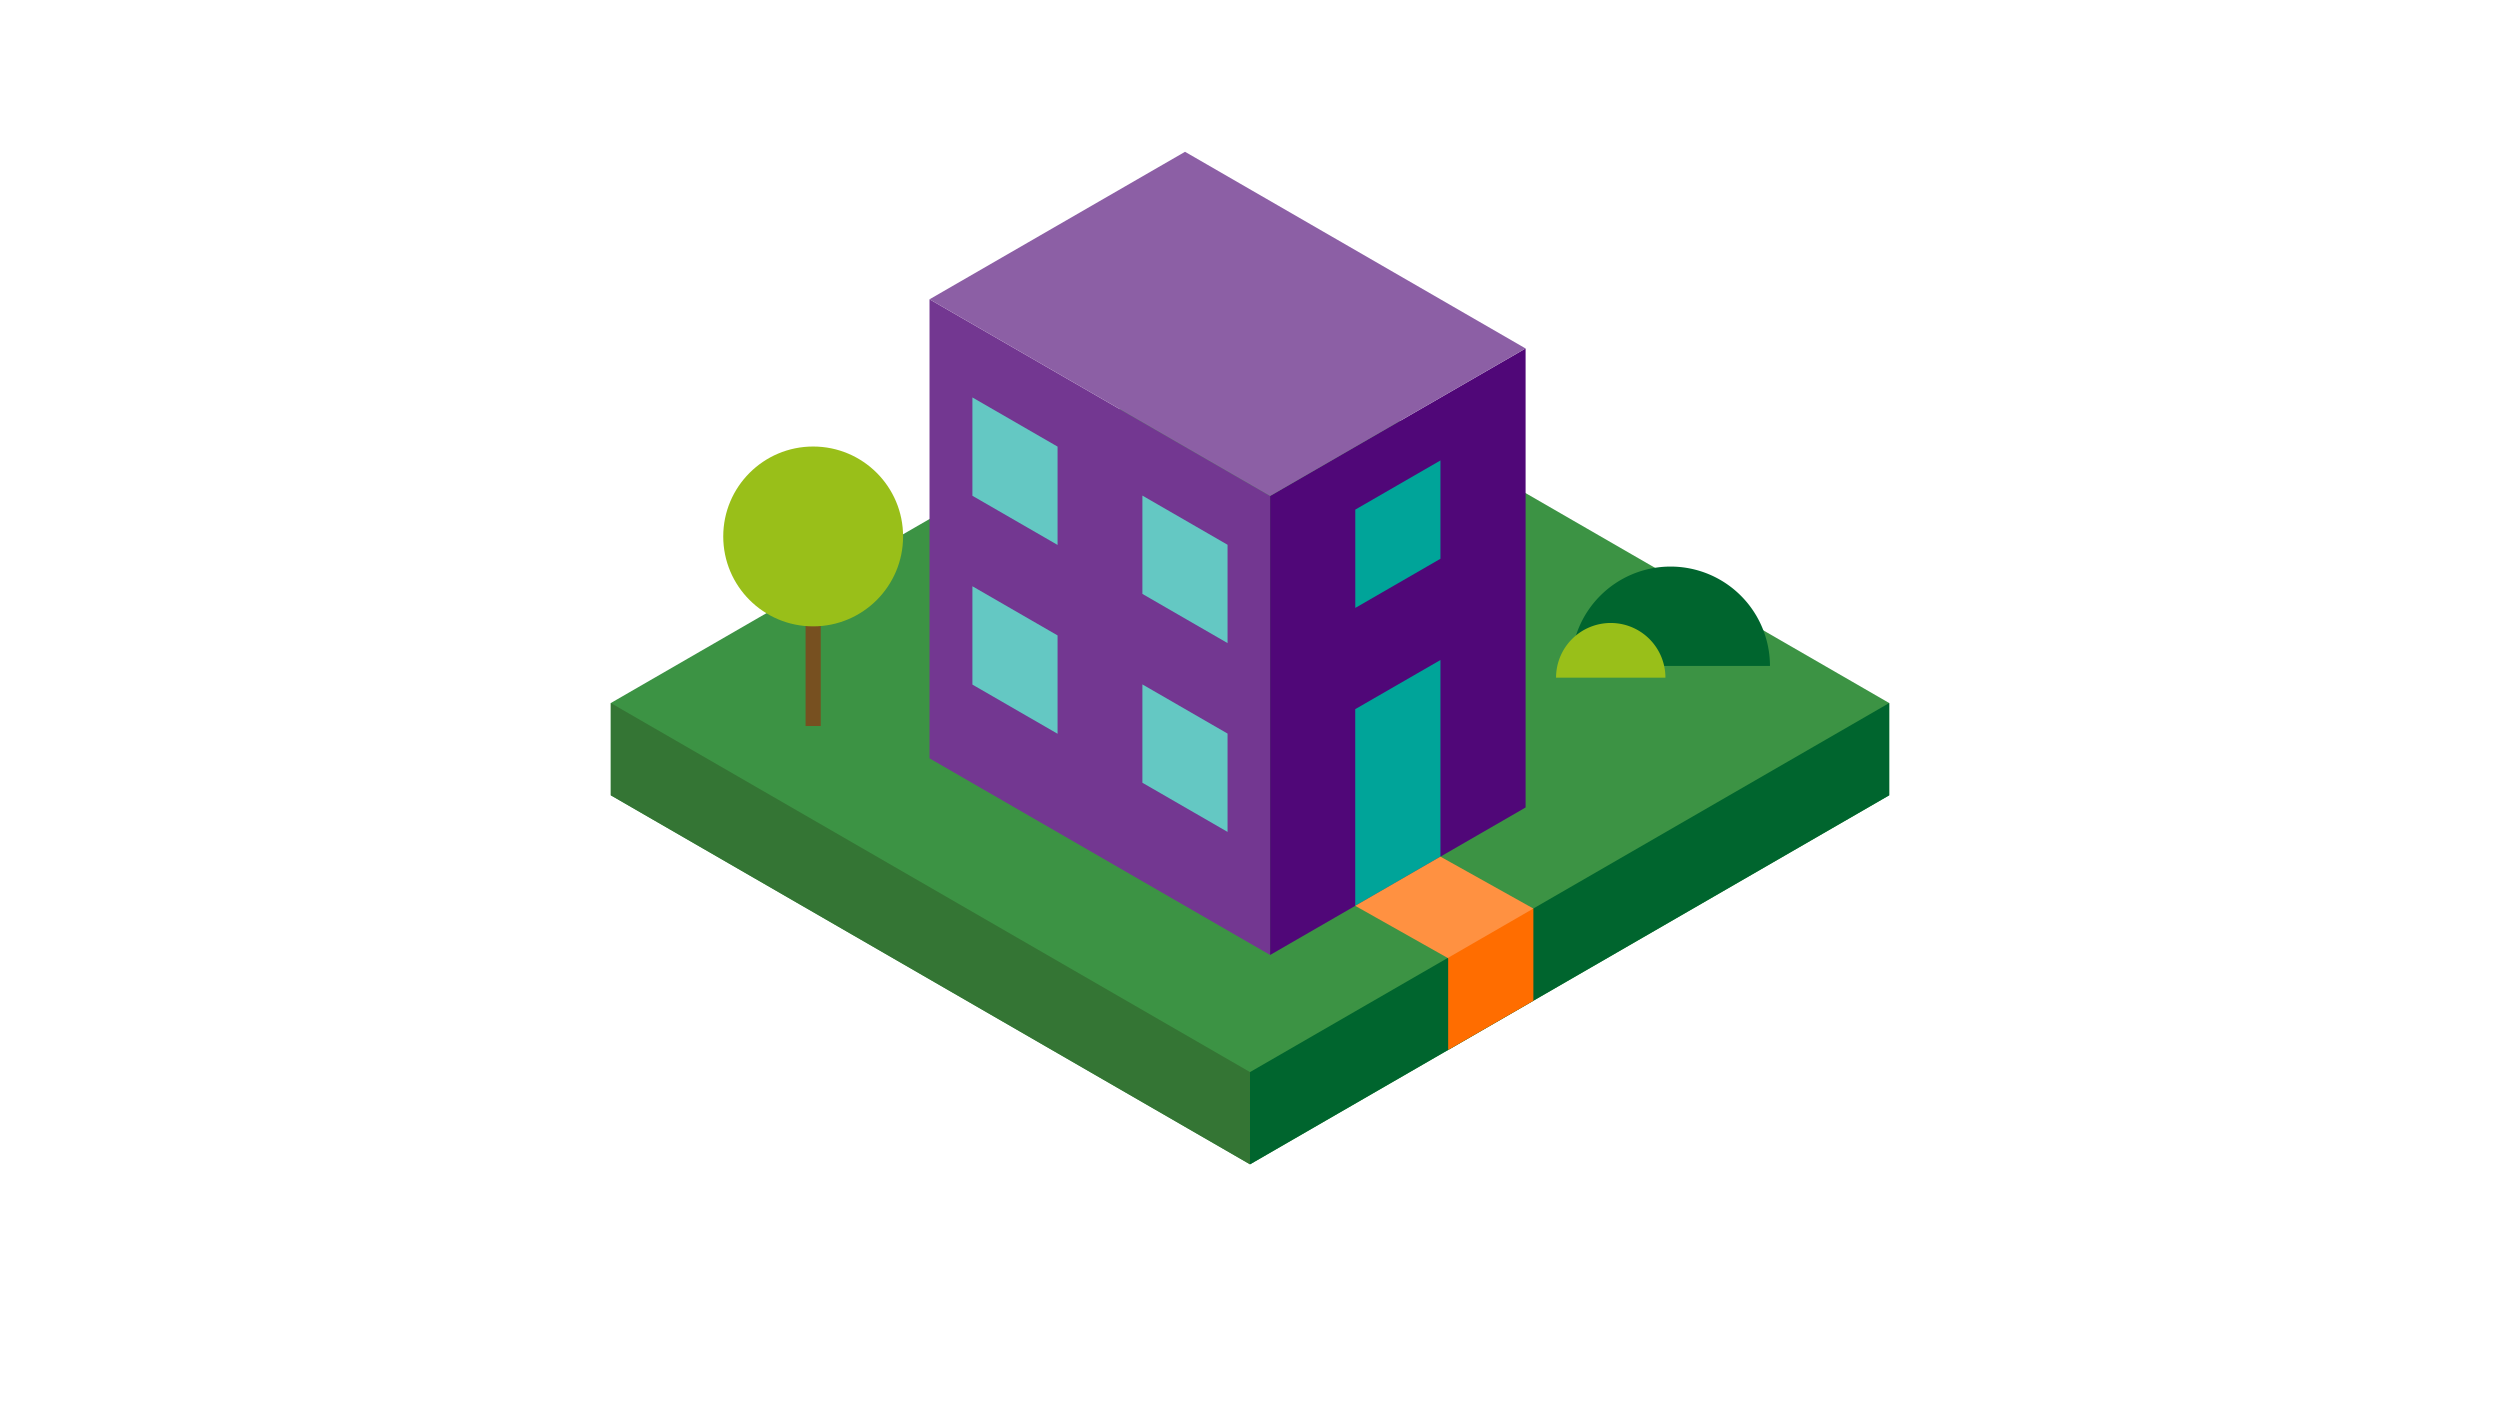 <svg id="Layer_1" data-name="Layer 1" xmlns="http://www.w3.org/2000/svg" xmlns:xlink="http://www.w3.org/1999/xlink" viewBox="0 0 1920 1080"><defs><style>.cls-1,.cls-2{fill:none;}.cls-1{clip-rule:evenodd;}.cls-3{fill:#3c9344;}.cls-4{fill:#347534;}.cls-5{fill:#00652e;}.cls-6{fill:#775020;}.cls-7{fill:#99bf19;}.cls-8{fill:#733791;}.cls-9{fill:#500778;}.cls-10{fill:#00a499;}.cls-11{fill:#64c8c3;}.cls-12{fill:#ff9141;}.cls-13{fill:#ff6d00;}.cls-14{fill:#8c5fa5;}.cls-15{clip-path:url(#clip-path);}.cls-16{clip-path:url(#clip-path-2);}.cls-17{clip-path:url(#clip-path-3);}.cls-18{clip-path:url(#clip-path-4);}.cls-19{clip-path:url(#clip-path-5);}.cls-20{clip-path:url(#clip-path-6);}.cls-21{clip-path:url(#clip-path-7);}.cls-22{clip-path:url(#clip-path-8);}.cls-23{clip-path:url(#clip-path-9);}.cls-24{clip-path:url(#clip-path-10);}.cls-25{clip-path:url(#clip-path-11);}.cls-26{clip-path:url(#clip-path-12);}.cls-27{clip-path:url(#clip-path-13);}.cls-28{clip-path:url(#clip-path-14);}.cls-29{clip-path:url(#clip-path-15);}.cls-30{clip-path:url(#clip-path-16);}.cls-31{clip-path:url(#clip-path-17);}.cls-32{clip-path:url(#clip-path-18);}.cls-33{clip-path:url(#clip-path-19);}.cls-34{clip-path:url(#clip-path-20);}.cls-35{clip-path:url(#clip-path-21);}.cls-36{clip-path:url(#clip-path-22);}.cls-37{clip-path:url(#clip-path-23);}.cls-38{clip-path:url(#clip-path-24);}.cls-39{clip-path:url(#clip-path-25);}.cls-40{clip-path:url(#clip-path-26);}.cls-41{clip-path:url(#clip-path-27);}.cls-42{clip-path:url(#clip-path-28);}.cls-43{clip-path:url(#clip-path-29);}.cls-44{clip-path:url(#clip-path-30);}.cls-45{clip-path:url(#clip-path-31);}.cls-46{clip-path:url(#clip-path-32);}.cls-47{clip-path:url(#clip-path-33);}.cls-48{clip-path:url(#clip-path-34);}.cls-49{clip-path:url(#clip-path-35);}.cls-50{clip-path:url(#clip-path-36);}.cls-51{clip-path:url(#clip-path-37);}.cls-52{clip-path:url(#clip-path-38);}.cls-53{clip-path:url(#clip-path-39);}.cls-54{clip-path:url(#clip-path-40);}.cls-55{clip-path:url(#clip-path-41);}.cls-56{clip-path:url(#clip-path-42);}.cls-57{clip-path:url(#clip-path-43);}.cls-58{clip-path:url(#clip-path-44);}.cls-59{clip-path:url(#clip-path-45);}.cls-60{clip-path:url(#clip-path-46);}.cls-61{clip-path:url(#clip-path-47);}.cls-62{clip-path:url(#clip-path-48);}.cls-63{clip-path:url(#clip-path-49);}.cls-64{clip-path:url(#clip-path-50);}.cls-65{clip-path:url(#clip-path-51);}.cls-66{clip-path:url(#clip-path-52);}.cls-67{clip-path:url(#clip-path-53);}.cls-68{clip-path:url(#clip-path-54);}.cls-69{clip-path:url(#clip-path-55);}.cls-70{clip-path:url(#clip-path-56);}.cls-71{clip-path:url(#clip-path-57);}.cls-72{clip-path:url(#clip-path-58);}.cls-73{clip-path:url(#clip-path-59);}.cls-74{clip-path:url(#clip-path-60);}.cls-75{clip-path:url(#clip-path-61);}.cls-76{clip-path:url(#clip-path-62);}.cls-77{clip-path:url(#clip-path-63);}.cls-78{clip-path:url(#clip-path-64);}.cls-79{clip-path:url(#clip-path-65);}.cls-80{clip-path:url(#clip-path-66);}.cls-81{clip-path:url(#clip-path-67);}.cls-82{clip-path:url(#clip-path-68);}.cls-83{clip-path:url(#clip-path-69);}.cls-84{clip-path:url(#clip-path-70);}.cls-85{clip-path:url(#clip-path-71);}.cls-86{clip-path:url(#clip-path-72);}.cls-87{clip-path:url(#clip-path-73);}.cls-88{clip-path:url(#clip-path-74);}.cls-89{clip-path:url(#clip-path-75);}.cls-90{clip-path:url(#clip-path-76);}.cls-91{clip-path:url(#clip-path-77);}.cls-92{clip-path:url(#clip-path-78);}.cls-93{clip-path:url(#clip-path-79);}.cls-94{clip-path:url(#clip-path-80);}.cls-95{clip-path:url(#clip-path-81);}.cls-96{clip-path:url(#clip-path-82);}.cls-97{clip-path:url(#clip-path-83);}.cls-98{clip-path:url(#clip-path-84);}.cls-99{clip-path:url(#clip-path-85);}.cls-100{clip-path:url(#clip-path-86);}.cls-101{clip-path:url(#clip-path-87);}.cls-102{clip-path:url(#clip-path-88);}.cls-103{clip-path:url(#clip-path-89);}.cls-104{clip-path:url(#clip-path-90);}.cls-105{clip-path:url(#clip-path-91);}.cls-106{clip-path:url(#clip-path-92);}.cls-107{clip-path:url(#clip-path-93);}.cls-108{clip-path:url(#clip-path-94);}.cls-109{clip-path:url(#clip-path-95);}.cls-110{clip-path:url(#clip-path-96);}.cls-111{clip-path:url(#clip-path-97);}.cls-112{clip-path:url(#clip-path-98);}.cls-113{clip-path:url(#clip-path-99);}.cls-114{clip-path:url(#clip-path-100);}.cls-115{clip-path:url(#clip-path-101);}.cls-116{clip-path:url(#clip-path-102);}.cls-117{clip-path:url(#clip-path-103);}.cls-118{clip-path:url(#clip-path-104);}.cls-119{clip-path:url(#clip-path-105);}.cls-120{clip-path:url(#clip-path-106);}.cls-121{clip-path:url(#clip-path-107);}.cls-122{clip-path:url(#clip-path-108);}.cls-123{clip-path:url(#clip-path-109);}.cls-124{clip-path:url(#clip-path-110);}.cls-125{clip-path:url(#clip-path-111);}.cls-126{clip-path:url(#clip-path-112);}.cls-127{clip-path:url(#clip-path-113);}.cls-128{clip-path:url(#clip-path-114);}.cls-129{clip-path:url(#clip-path-115);}.cls-130{clip-path:url(#clip-path-116);}.cls-131{clip-path:url(#clip-path-117);}.cls-132{clip-path:url(#clip-path-118);}.cls-133{clip-path:url(#clip-path-119);}.cls-134{clip-path:url(#clip-path-120);}.cls-135{clip-path:url(#clip-path-121);}.cls-136{clip-path:url(#clip-path-122);}.cls-137{clip-path:url(#clip-path-123);}.cls-138{clip-path:url(#clip-path-124);}.cls-139{clip-path:url(#clip-path-125);}.cls-140{clip-path:url(#clip-path-126);}.cls-141{clip-path:url(#clip-path-127);}.cls-142{clip-path:url(#clip-path-128);}.cls-143{clip-path:url(#clip-path-129);}.cls-144{clip-path:url(#clip-path-130);}.cls-145{clip-path:url(#clip-path-131);}.cls-146{clip-path:url(#clip-path-132);}.cls-147{clip-path:url(#clip-path-133);}.cls-148{clip-path:url(#clip-path-134);}.cls-149{clip-path:url(#clip-path-135);}.cls-150{clip-path:url(#clip-path-136);}.cls-151{clip-path:url(#clip-path-137);}.cls-152{clip-path:url(#clip-path-138);}.cls-153{clip-path:url(#clip-path-139);}.cls-154{clip-path:url(#clip-path-140);}.cls-155{clip-path:url(#clip-path-141);}.cls-156{clip-path:url(#clip-path-142);}.cls-157{clip-path:url(#clip-path-143);}.cls-158{clip-path:url(#clip-path-144);}.cls-159{clip-path:url(#clip-path-145);}.cls-160{clip-path:url(#clip-path-146);}.cls-161{clip-path:url(#clip-path-147);}.cls-162{clip-path:url(#clip-path-148);}.cls-163{clip-path:url(#clip-path-149);}.cls-164{clip-path:url(#clip-path-150);}.cls-165{clip-path:url(#clip-path-151);}.cls-166{clip-path:url(#clip-path-152);}.cls-167{clip-path:url(#clip-path-153);}.cls-168{clip-path:url(#clip-path-154);}.cls-169{clip-path:url(#clip-path-155);}.cls-170{clip-path:url(#clip-path-156);}.cls-171{clip-path:url(#clip-path-157);}.cls-172{clip-path:url(#clip-path-158);}.cls-173{clip-path:url(#clip-path-159);}.cls-174{clip-path:url(#clip-path-160);}.cls-175{clip-path:url(#clip-path-161);}.cls-176{clip-path:url(#clip-path-162);}.cls-177{clip-path:url(#clip-path-163);}.cls-178{clip-path:url(#clip-path-164);}.cls-179{clip-path:url(#clip-path-165);}.cls-180{clip-path:url(#clip-path-166);}.cls-181{clip-path:url(#clip-path-167);}.cls-182{clip-path:url(#clip-path-168);}.cls-183{clip-path:url(#clip-path-169);}.cls-184{clip-path:url(#clip-path-170);}.cls-185{clip-path:url(#clip-path-171);}.cls-186{clip-path:url(#clip-path-172);}.cls-187{clip-path:url(#clip-path-173);}.cls-188{clip-path:url(#clip-path-174);}.cls-189{clip-path:url(#clip-path-175);}.cls-190{clip-path:url(#clip-path-176);}.cls-191{clip-path:url(#clip-path-177);}.cls-192{clip-path:url(#clip-path-178);}.cls-193{clip-path:url(#clip-path-179);}.cls-194{clip-path:url(#clip-path-180);}.cls-195{clip-path:url(#clip-path-181);}.cls-196{clip-path:url(#clip-path-182);}.cls-197{clip-path:url(#clip-path-183);}.cls-198{clip-path:url(#clip-path-184);}.cls-199{clip-path:url(#clip-path-185);}.cls-200{clip-path:url(#clip-path-186);}.cls-201{clip-path:url(#clip-path-187);}.cls-202{clip-path:url(#clip-path-188);}.cls-203{clip-path:url(#clip-path-189);}.cls-204{clip-path:url(#clip-path-190);}.cls-205{clip-path:url(#clip-path-191);}.cls-206{clip-path:url(#clip-path-192);}.cls-207{clip-path:url(#clip-path-193);}.cls-208{clip-path:url(#clip-path-194);}.cls-209{clip-path:url(#clip-path-195);}.cls-210{clip-path:url(#clip-path-196);}.cls-211{clip-path:url(#clip-path-197);}.cls-212{clip-path:url(#clip-path-198);}.cls-213{clip-path:url(#clip-path-199);}.cls-214{clip-path:url(#clip-path-200);}.cls-215{clip-path:url(#clip-path-201);}.cls-216{clip-path:url(#clip-path-202);}.cls-217{clip-path:url(#clip-path-203);}.cls-218{clip-path:url(#clip-path-204);}.cls-219{clip-path:url(#clip-path-205);}.cls-220{clip-path:url(#clip-path-206);}.cls-221{clip-path:url(#clip-path-207);}.cls-222{clip-path:url(#clip-path-208);}.cls-223{clip-path:url(#clip-path-209);}</style><clipPath id="clip-path"><polygon class="cls-1" points="469.7 3305.39 469.7 3376.39 961.57 3660.37 1453.43 3376.39 1453.43 3305.39 961.57 3021.41 469.7 3305.39"/></clipPath><clipPath id="clip-path-2"><polygon class="cls-1" points="961.57 3660.37 469.7 3376.39 469.7 3305.39 961.57 3589.37 961.57 3660.37"/></clipPath><clipPath id="clip-path-3"><polygon class="cls-1" points="1207.5 3660.37 1453.43 3660.37 1453.43 3305.39 961.57 3305.39 961.57 3660.37 1207.5 3660.37"/></clipPath><clipPath id="clip-path-4"><polygon class="cls-1" points="1023.05 3411.89 777.12 3269.89 777.12 3056.91 1023.05 3198.9 1023.05 3411.89"/></clipPath><clipPath id="clip-path-5"><polygon class="cls-1" points="1124.01 3044.68 1023.05 3198.88 1023.05 3411.86 1207.5 3305.37 1207.5 3092.41 1124.01 3044.68"/></clipPath><clipPath id="clip-path-6"><polygon class="cls-1" points="760.34 3081.87 869.29 2897.14 1124.01 3044.68 1006.28 3223.86 760.34 3081.87"/></clipPath><clipPath id="clip-path-7"><polygon class="cls-1" points="1084.5 3376.39 1084.5 3234.38 1146.02 3198.9 1146.02 3340.87 1084.5 3376.39"/></clipPath><clipPath id="clip-path-8"><polygon class="cls-1" points="930.82 3216.52 930.82 3287.51 992.31 3323.01 992.31 3252.01 930.82 3216.52"/></clipPath><clipPath id="clip-path-9"><polygon class="cls-1" points="808.09 3145.65 808.09 3216.65 869.57 3252.14 869.57 3181.15 808.09 3145.65"/></clipPath><clipPath id="clip-path-10"><rect class="cls-2" x="469.7" y="2832.72" width="983.74" height="827.65"/></clipPath><clipPath id="clip-path-11"><path class="cls-1" d="M726.27,3342.17H557.09s-25.22,113.66,32.53,213.91h21.57s-98.92-175.77,30.49-175.77,30.49,175.77,30.49,175.77h21.57c57.74-100.26,32.53-213.91,32.53-213.91"/></clipPath><clipPath id="clip-path-12"><path class="cls-1" d="M704.08,3139.93h-.19a99.33,99.33,0,0,0-93.91,67l.47-.1a99.32,99.32,0,0,1,93.63-66.92"/></clipPath><clipPath id="clip-path-13"><path class="cls-1" d="M708.16,3140c.91,0,1.82,0,2.73.07-.9,0-1.82,0-2.73-.07"/></clipPath><clipPath id="clip-path-14"><path class="cls-1" d="M704.13,3164.55a27.82,27.82,0,0,1,3.41.25,28,28,0,0,0-3.21-.27l-.2,0"/></clipPath><clipPath id="clip-path-15"><path class="cls-1" d="M704.32,3139.92h-.24a33.32,33.32,0,0,1,4.08.32,32.85,32.85,0,0,0-3.83-.33"/></clipPath><clipPath id="clip-path-16"><path class="cls-1" d="M708.7,3164.66c-.46,0-.93,0-1.4,0l1.4,0"/></clipPath><clipPath id="clip-path-17"><path class="cls-1" d="M639.76,3200.95l-29.32,5.91,0,.09,29.79-6a74.73,74.73,0,0,1,63.93-36.41h-.25a74.74,74.74,0,0,0-64.12,36.42"/></clipPath><clipPath id="clip-path-18"><path class="cls-1" d="M746.86,3149.48a98.8,98.8,0,0,0-37.81-9.42,98.76,98.76,0,0,1,37.74,9.59Z"/></clipPath><clipPath id="clip-path-19"><path class="cls-1" d="M746.79,3149.65a98.76,98.76,0,0,0-37.74-9.59l-.89,0c-1.35-.06-2.71-.1-4.08-.1a99.32,99.32,0,0,0-93.63,66.92l29.32-5.91a74.73,74.73,0,0,1,64.12-36.42h.44c1,0,2,0,3,.09h.46a74.21,74.21,0,0,1,29.42,7.53Z"/></clipPath><clipPath id="clip-path-20"><path class="cls-1" d="M579.79,3139.92a98.91,98.91,0,0,0-42.54,9.56l9.68,22.68a74.62,74.62,0,0,1,97,28.79l29.79,6a99.33,99.33,0,0,0-93.91-67"/></clipPath><clipPath id="clip-path-21"><path class="cls-1" d="M480.48,3239.24a99.29,99.29,0,0,0,54.62,88.68l8-23.65a74.66,74.66,0,0,1,3.85-132.11l-9.68-22.68a99.31,99.31,0,0,0-56.78,89.75"/></clipPath><clipPath id="clip-path-22"><path class="cls-1" d="M557.22,3066s2.22,38.32,19.87,51l-2.85-24.47Z"/></clipPath><clipPath id="clip-path-23"><path class="cls-1" d="M727.14,3066s-2.22,38.32-19.87,51l2.85-24.47Z"/></clipPath><clipPath id="clip-path-24"><path class="cls-1" d="M642.18,3155.09l-38.65-21.75s-38.28,136.5-46.45,208.83h85.09Z"/></clipPath><clipPath id="clip-path-25"><path class="cls-1" d="M641.68,3155.09l38.65-21.75s38.28,136.5,46.44,208.83H641.68Z"/></clipPath><clipPath id="clip-path-26"><path class="cls-1" d="M642.18,3149.74H612s13.48,30.31,30.18,34c16.69-3.64,30.18-34,30.18-34Z"/></clipPath><clipPath id="clip-path-27"><path class="cls-1" d="M642.18,3128.57,612,3149.74s15.89,20.64,30.18,20.64c4.39,0,19.7-6.63,30.18-20.64Z"/></clipPath><clipPath id="clip-path-28"><path class="cls-1" d="M576.34,3066a13.52,13.52,0,1,0,0,19.12,13.52,13.52,0,0,0,0-19.12"/></clipPath><clipPath id="clip-path-29"><path class="cls-1" d="M727.14,3066a13.52,13.52,0,1,0,0,19.12,13.52,13.52,0,0,0,0-19.12"/></clipPath><clipPath id="clip-path-30"><path class="cls-1" d="M657.49,3155.11c20.92-7.23,42.66-17.84,52.7-37.56,6.94-13.63,7.19-29.55,7.34-44.85.1-11,.2-22.2-1.46-33a80.56,80.56,0,0,0-3.84-15.41c-6.89-18.91-22.48-34.29-41.22-41.65a77,77,0,0,0-28.82-5.19L628.79,3094l13.38,64.31c.34,0,.67,0,1,0,4.91-.12,9.66-1.64,14.3-3.24"/></clipPath><clipPath id="clip-path-31"><path class="cls-1" d="M612.47,2983.47c-14,5.73-26.6,15.54-34.29,28.58-10.39,17.64-11.08,39.16-11,59.63.08,18.65.89,39.38,12.92,54.71s33.42,25.37,51.74,30.22a44.49,44.49,0,0,0,10.74,1.71l-5.47-65.8,16-5.47-10.54-109.63a81.81,81.81,0,0,0-30.11,6"/></clipPath><clipPath id="clip-path-32"><path class="cls-1" d="M620.68,3056.43a5.68,5.68,0,1,0-5.68,5.68,5.68,5.68,0,0,0,5.68-5.68"/></clipPath><clipPath id="clip-path-33"><path class="cls-1" d="M677.36,3056.43a5.68,5.68,0,1,0-5.68,5.68,5.68,5.68,0,0,0,5.68-5.68"/></clipPath><clipPath id="clip-path-34"><path class="cls-1" d="M696.45,3081.87c0,3.49-5.59,6.32-12.5,6.32s-12.5-2.83-12.5-6.32,5.6-6.32,12.5-6.32,12.5,2.83,12.5,6.32"/></clipPath><clipPath id="clip-path-35"><path class="cls-1" d="M590.63,3081.87c0,3.49,5.59,6.32,12.5,6.32s12.5-2.83,12.5-6.32-5.59-6.32-12.5-6.32-12.5,2.83-12.5,6.32"/></clipPath><clipPath id="clip-path-36"><polygon class="cls-1" points="636.71 3092.49 659.21 3092.49 652.72 3087.06 636.71 3092.49"/></clipPath><clipPath id="clip-path-37"><path class="cls-1" d="M709.09,3304.27h31.5l8,23.65c-7,12.09-22,14.25-22,14.25l-4.23-29.07H709.54a4.29,4.29,0,0,1-.45,0,4.44,4.44,0,1,1,0-8.88"/></clipPath><clipPath id="clip-path-38"><path class="cls-1" d="M675.8,2966.92v.63c-1.4,2.61-14.12,25.71-31.09,38.37-6.36,4.74-13.31,8-20.49,8.19h43c5.45.12,8.6,2.1,10.92,4.58,4.22,4.53,5.6,10.79,12.66,10.79A14.59,14.59,0,0,1,701,3033c4.72,4.25,5.2,10.78,5.2,10.78v31.72H718q0-1.94,0-3.86c0-3.18,0-6.38-.06-9.59a13.44,13.44,0,0,1,7.64,2.65l1.52,1.24s0,0,0,0l.19.23a272.17,272.17,0,0,0,1.88-29.41c0-34.92-22.12-60-53.41-69.85"/></clipPath><clipPath id="clip-path-39"><path class="cls-1" d="M656.35,2961.13a138.83,138.83,0,0,0-14.46,0c-2.54.13-5.09.32-7.62.6a103.49,103.49,0,0,0-11,1.79c-.34.08-1.08.36-1.84.61l-1.94.36h0a94.45,94.45,0,0,0-16.26,4.67c-28.22,11-47.71,35.09-47.66,67.84,0,6.94.65,19.13,1.67,27.6,0,.48,0,.92,0,1.4l.15-.12c0,.17,0,.37.06.53.12-.13.21-.28.34-.41a13.29,13.29,0,0,1,8.26-3.8c.41,0,.81-.09,1.22-.07-.06,3.2-.07,6.4-.06,9.57q0,1.92,0,3.86H579v-31.72a19.1,19.1,0,0,1,2.08-6.74l2.46-3.38.06-.08c2.29-2.34,5.72-3.53,10.78-4.16s7-6.29,11.45-10.56A16.9,16.9,0,0,1,618,3014.1s27,.1,30.85,0c38.27-.86,53.1-26.93,58.85-41.24,1.28-3.18,2.11-5.79,2.64-7.4a30.72,30.72,0,0,0,1-4.32Z"/></clipPath><clipPath id="clip-path-40"><path class="cls-1" d="M706.14,3075.55c0,22.32-40.76,22.93-58.52,22.13H637.55c-17.76.79-58.52.18-58.52-22.13h-11.8c.21,17.61,1.68,36.57,12.89,50.84,11.95,15.23,33.42,25.37,51.74,30.22a34.48,34.48,0,0,0,21.48,0c18.31-4.86,39.79-15,51.74-30.22,11.2-14.27,12.67-33.24,12.89-50.84h-11.8Z"/></clipPath><clipPath id="clip-path-41"><path class="cls-1" d="M642.18,3141.27a34.8,34.8,0,0,0,34.8-34.8H607.38a34.8,34.8,0,0,0,34.8,34.8"/></clipPath><clipPath id="clip-path-42"><path class="cls-1" d="M746.79,3149.65l-9.61,22.51a74.21,74.21,0,0,0-29.42-7.53,74.68,74.68,0,0,1,32.83,139.64l8,23.65a99.32,99.32,0,0,0-1.79-178.27"/></clipPath><clipPath id="clip-path-43"><path class="cls-1" d="M619.5,3074.23a1.7,1.7,0,1,0-1.71,1.7,1.7,1.7,0,0,0,1.71-1.7"/></clipPath><clipPath id="clip-path-44"><path class="cls-1" d="M605.83,3068.76a1.7,1.7,0,1,0-1.7,1.7,1.7,1.7,0,0,0,1.7-1.7"/></clipPath><clipPath id="clip-path-45"><path class="cls-1" d="M630.43,3068.76a1.7,1.7,0,1,0-1.7,1.7,1.7,1.7,0,0,0,1.7-1.7"/></clipPath><clipPath id="clip-path-46"><path class="cls-1" d="M608.56,3077a1.7,1.7,0,1,0-1.71,1.7,1.71,1.71,0,0,0,1.71-1.7"/></clipPath><clipPath id="clip-path-47"><path class="cls-1" d="M600.36,3082.43a1.7,1.7,0,1,0-1.71,1.7,1.71,1.71,0,0,0,1.71-1.7"/></clipPath><clipPath id="clip-path-48"><path class="cls-1" d="M625,3082.43a1.7,1.7,0,1,0-1.7,1.7,1.71,1.71,0,0,0,1.7-1.7"/></clipPath><clipPath id="clip-path-49"><path class="cls-1" d="M671.4,3074.23a1.7,1.7,0,1,1,1.7,1.7,1.7,1.7,0,0,1-1.7-1.7"/></clipPath><clipPath id="clip-path-50"><path class="cls-1" d="M685.06,3068.76a1.7,1.7,0,1,1,1.7,1.7,1.7,1.7,0,0,1-1.7-1.7"/></clipPath><clipPath id="clip-path-51"><path class="cls-1" d="M660.46,3068.76a1.7,1.7,0,1,1,1.7,1.7,1.7,1.7,0,0,1-1.7-1.7"/></clipPath><clipPath id="clip-path-52"><path class="cls-1" d="M682.33,3077a1.7,1.7,0,1,1,1.71,1.7,1.71,1.71,0,0,1-1.71-1.7"/></clipPath><clipPath id="clip-path-53"><path class="cls-1" d="M690.53,3082.43a1.7,1.7,0,1,1,1.7,1.7,1.71,1.71,0,0,1-1.7-1.7"/></clipPath><clipPath id="clip-path-54"><path class="cls-1" d="M665.93,3082.43a1.7,1.7,0,1,1,1.7,1.7,1.71,1.71,0,0,1-1.7-1.7"/></clipPath><clipPath id="clip-path-55"><path class="cls-1" d="M557.09,3342.17s-25.22,113.66,32.53,213.91h21.57s-98.92-175.77,30.49-175.77v-38.15Z"/></clipPath><clipPath id="clip-path-56"><path class="cls-1" d="M726.27,3342.17s25.22,113.66-32.53,213.91H672.17s98.92-175.77-30.49-175.77v-38.15Z"/></clipPath><clipPath id="clip-path-57"><path class="cls-1" d="M617.16,3559a7.84,7.84,0,0,0-6.13-2.95H589.61s-13.76,6.2-21.08-1.82a10.79,10.79,0,1,0-8.43,17.52H611a7.85,7.85,0,0,0,6.13-12.76"/></clipPath><clipPath id="clip-path-58"><path class="cls-1" d="M666.21,3559a7.84,7.84,0,0,1,6.13-2.95h21.42s13.76,6.2,21.08-1.82a10.79,10.79,0,1,1,8.43,17.52H672.34a7.85,7.85,0,0,1-6.13-12.76"/></clipPath><clipPath id="clip-path-59"><path class="cls-1" d="M574.58,3304.27h-31.5l-8,23.65c7,12.09,22,14.25,22,14.25l4.23-29.07h12.82a4.29,4.29,0,0,0,.45,0,4.44,4.44,0,1,0,0-8.88"/></clipPath><clipPath id="clip-path-60"><rect class="cls-2" x="1244.43" y="2992.89" width="92.62" height="181.23"/></clipPath><clipPath id="clip-path-61"><rect class="cls-2" x="1333.1" y="2992.89" width="92.6" height="181.28"/></clipPath><clipPath id="clip-path-62"><path class="cls-1" d="M1413.31,3355.48H1256.63s-23.35,105.26,30.12,198.11h20s-91.61-162.78,28.24-162.78,28.24,162.78,28.24,162.78h20c53.48-92.85,30.12-198.11,30.12-198.11"/></clipPath><clipPath id="clip-path-63"><path class="cls-1" d="M1256.63,3355.48s-23.35,105.26,30.12,198.11h20s-91.61-162.78,28.24-162.78v-35.33Z"/></clipPath><clipPath id="clip-path-64"><path class="cls-1" d="M1413.31,3355.48s23.35,105.26-30.12,198.11h-20s91.61-162.78-28.24-162.78v-35.33Z"/></clipPath><clipPath id="clip-path-65"><path class="cls-1" d="M1312.27,3556.32a7.26,7.26,0,0,0-5.68-2.73h-19.83s-12.75,5.74-19.52-1.68a10,10,0,1,0-7.8,16.23h47.16a7.27,7.27,0,0,0,5.68-11.81"/></clipPath><clipPath id="clip-path-66"><path class="cls-1" d="M1357.69,3556.32a7.26,7.26,0,0,1,5.68-2.73h19.83s12.75,5.74,19.52-1.68a10,10,0,1,1,7.8,16.23h-47.16a7.27,7.27,0,0,1-5.68-11.81"/></clipPath><clipPath id="clip-path-67"><path class="cls-1" d="M1425.7,3083.53a90.64,90.64,0,0,0-90.64-90.64c-.66,0-1.31,0-2,0L1310,3069.23l23.15,104.88c.66,0,1.3.05,2,.05a90.64,90.64,0,0,0,90.64-90.64"/></clipPath><clipPath id="clip-path-68"><path class="cls-1" d="M1245.39,3096.77s4.49,54.11-27.67,61.4c0,0,29.88,43.12,97.48,19.56l-9.73-45.54Z"/></clipPath><clipPath id="clip-path-69"><path class="cls-1" d="M1424.61,3096.77s-4.49,54.11,27.67,61.4c0,0-29.88,43.12-97.48,19.56l9.73-45.54Z"/></clipPath><clipPath id="clip-path-70"><path class="cls-1" d="M1186.2,3250.77a92.94,92.94,0,0,0-.51,9.62,91.72,91.72,0,0,0,50.46,81.92l7.37-21.85a68.84,68.84,0,0,1-34.42-69.7Z"/></clipPath><clipPath id="clip-path-71"><path class="cls-1" d="M1302,3172l-4.67,22.35a69.32,69.32,0,0,1,39.32,30.68l27.52,5.54A91.94,91.94,0,0,0,1302,3172"/></clipPath><clipPath id="clip-path-72"><path class="cls-1" d="M1277.43,3168.65a91.75,91.75,0,0,0-91.24,82.12h22.91a68.9,68.9,0,0,1,88.24-56.42L1302,3172a91.75,91.75,0,0,0-24.58-3.35"/></clipPath><clipPath id="clip-path-73"><path class="cls-1" d="M1334.61,3182.66l35.7-20.09s35.36,126.1,42.91,192.91h-78.61Z"/></clipPath><clipPath id="clip-path-74"><path class="cls-1" d="M1343.28,3193.92a91.59,91.59,0,0,0-15.53,24.67l18.28,16.26a68.6,68.6,0,0,1,14.58-26.23l.47-.5-20.66-3.65Z"/></clipPath><clipPath id="clip-path-75"><path class="cls-1" d="M1456.25,3171.59c-19.21-4.62-37.7-10.82-57.76-7.81a91.36,91.36,0,0,0-54.88,29.74l-.34.4-2.87,10.55,20.66,3.65a69.49,69.49,0,0,1,54.47-22.54c22.68,1.09,42.46,12.24,65.86,8.73a91.79,91.79,0,0,0,26.05-8l-10.57-20.21a69.51,69.51,0,0,1-40.63,5.48"/></clipPath><clipPath id="clip-path-76"><path class="cls-1" d="M1335.07,3182.66l-35.7-20.09s-35.36,126.1-42.91,192.91h78.61Z"/></clipPath><clipPath id="clip-path-77"><path class="cls-1" d="M1307.19,3177.73h6.33l-8-11.71-19.57,13.92,22.73,14-3.16,23,29.59,77.86V3209.1c-15.42-3.37-27.88-31.37-27.88-31.37"/></clipPath><clipPath id="clip-path-78"><path class="cls-1" d="M1362.94,3177.73h-6.33l8-11.71,19.57,13.92-22.73,14,3.16,23-29.59,77.86V3209.1c15.42-3.37,27.88-31.37,27.88-31.37"/></clipPath><clipPath id="clip-path-79"><path class="cls-1" d="M1335.07,3177.73h-27.88s12.46,28,27.88,31.37c15.42-3.37,27.88-31.37,27.88-31.37Z"/></clipPath><clipPath id="clip-path-80"><path class="cls-1" d="M1335.07,3158.17l-27.88,19.56s14.68,19.07,27.88,19.07c4.06,0,18.2-6.12,27.88-19.07Z"/></clipPath><clipPath id="clip-path-81"><path class="cls-1" d="M1274.24,3100.36a12.49,12.49,0,1,0,0,17.66,12.49,12.49,0,0,0,0-17.66"/></clipPath><clipPath id="clip-path-82"><path class="cls-1" d="M1413.55,3100.36a12.49,12.49,0,1,0,0,17.66,12.49,12.49,0,0,0,0-17.66"/></clipPath><clipPath id="clip-path-83"><path class="cls-1" d="M1349.21,3182.68c19.32-6.67,39.41-16.48,48.69-34.69,6.41-12.59,6.64-27.3,6.78-41.43.1-10.17.18-20.51-1.35-30.52a74.36,74.36,0,0,0-3.55-14.23c-6.36-17.47-20.77-31.68-38.08-38.47a71.17,71.17,0,0,0-26.62-4.79l-12.36,107.69,12.36,59.41c.31,0,.62,0,.93,0,4.53-.11,8.93-1.51,13.21-3"/></clipPath><clipPath id="clip-path-84"><path class="cls-1" d="M1307.63,3024.13c-12.95,5.3-24.57,14.35-31.67,26.4-9.6,16.29-10.24,36.18-10.16,55.09.07,17.23.82,36.38,11.93,50.54s30.88,23.43,47.79,27.92a41.13,41.13,0,0,0,9.92,1.58l-5.05-60.78,14.78-5.05-9.73-101.27a75.59,75.59,0,0,0-27.82,5.57"/></clipPath><clipPath id="clip-path-85"><path class="cls-1" d="M1315.21,3091.52a5.25,5.25,0,1,0-5.25,5.25,5.25,5.25,0,0,0,5.25-5.25"/></clipPath><clipPath id="clip-path-86"><path class="cls-1" d="M1367.57,3091.52a5.25,5.25,0,1,0-5.25,5.25,5.25,5.25,0,0,0,5.25-5.25"/></clipPath><clipPath id="clip-path-87"><path class="cls-1" d="M1385.21,3115c0,3.23-5.17,5.84-11.54,5.84s-11.54-2.61-11.54-5.84,5.17-5.84,11.54-5.84,11.54,2.61,11.54,5.84"/></clipPath><clipPath id="clip-path-88"><path class="cls-1" d="M1287.44,3115c0,3.23,5.17,5.84,11.54,5.84s11.54-2.61,11.54-5.84-5.17-5.84-11.54-5.84-11.54,2.61-11.54,5.84"/></clipPath><clipPath id="clip-path-89"><polygon class="cls-1" points="1330.02 3124.83 1350.8 3124.83 1344.8 3119.82 1330.02 3124.83"/></clipPath><clipPath id="clip-path-90"><path class="cls-1" d="M1243.53,3320.47h29.1v8.16h-12.25l-3.91,26.85s-13.85-2-20.31-13.16Z"/></clipPath><clipPath id="clip-path-91"><path class="cls-1" d="M1272.62,3320.47a4.1,4.1,0,1,1-4.1,4.1,4.1,4.1,0,0,1,4.1-4.1"/></clipPath><clipPath id="clip-path-92"><path class="cls-1" d="M1562.82,3087.11a18.46,18.46,0,1,0-32.86,4.22h0l0,.07.1.14,6.55,9.69a68.7,68.7,0,0,1-39.77,64.88l10.57,20.21a91.4,91.4,0,0,0,28.82-21.74c16.44-18.49,23.06-40.44,22.13-63.35l4.42-14.12Z"/></clipPath><clipPath id="clip-path-93"><path class="cls-1" d="M1531.11,3042.63a4.21,4.21,0,0,0-4.21,4.21v39.35h8.42v-39.35a4.21,4.21,0,0,0-4.21-4.21"/></clipPath><clipPath id="clip-path-94"><path class="cls-1" d="M1551.54,3077h-25.65a1.52,1.52,0,0,0-1.5,1.19,22,22,0,0,0-.45,4.41,25.73,25.73,0,0,0,1.14,7.59c1.6,5.1,9.21,2.82,9.3-2.52a1.52,1.52,0,0,1,1.52-1.49h15.6v-.08h0c2.8,0,5.08-1.73,5.08-4.53s-2.27-4.57-5.08-4.57"/></clipPath><clipPath id="clip-path-95"><path class="cls-1" d="M1335.07,3169.9a32.14,32.14,0,0,0,32.14-32.14h-64.29a32.15,32.15,0,0,0,32.15,32.14"/></clipPath><clipPath id="clip-path-96"><path class="cls-1" d="M1336,3053.86s-22.51,29.66-85.35,47.36c0,0-15.15-100.46,85.35-90.09Z"/></clipPath><clipPath id="clip-path-97"><path class="cls-1" d="M1334.09,3053.86s22.51,29.66,85.35,47.36c0,0,15.15-101.71-85.35-91.34Z"/></clipPath><clipPath id="clip-path-98"><path class="cls-1" d="M3081.65,3195.7s-71.17-123.23-201.91-52.61c-143.17,77.33-41.57,221-41.57,221s68.32,93.48,325.14,75.44v137.31s-380,70.95-471.62-212.8c-96.89-300.22,184.9-369.12,184.9-369.12s200-50.48,317.53,134.63Z"/></clipPath><clipPath id="clip-path-99"><path class="cls-1" d="M3533.3,3195.7s71.17-123.23,201.91-52.61c143.17,77.33,41.57,221,41.57,221s-68.32,93.48-325.14,75.44v137.31s380,70.95,471.62-212.8c96.89-300.22-184.9-369.12-184.9-369.12s-200-50.48-317.53,134.63Z"/></clipPath><clipPath id="clip-path-100"><polygon class="cls-1" points="3307.59 3023.11 2815.46 3307.42 2815.46 3378.5 3307.59 3662.82 3799.71 3378.5 3799.71 3307.42 3307.59 3023.11"/></clipPath><clipPath id="clip-path-101"><polygon class="cls-1" points="3307.59 3662.82 2815.46 3378.5 2815.46 3307.42 3307.59 3591.74 3307.59 3662.82"/></clipPath><clipPath id="clip-path-102"><polygon class="cls-1" points="3307.59 3662.82 3799.71 3378.5 3799.71 3307.42 3307.59 3591.74 3307.59 3662.82"/></clipPath><clipPath id="clip-path-103"><polygon class="cls-1" points="3307.55 3663.23 2814.92 3378.63 2814.92 3307.48 3307.55 3592.08 3307.55 3663.23"/></clipPath><clipPath id="clip-path-104"><polygon class="cls-1" points="3553.86 3663.23 3800.17 3663.23 3800.17 3307.48 3307.55 3307.48 3307.55 3663.23 3553.86 3663.23"/></clipPath><clipPath id="clip-path-105"><polygon class="cls-1" points="3369.13 3414.2 3122.81 3271.9 3122.81 3058.45 3369.13 3200.75 3369.13 3414.2"/></clipPath><clipPath id="clip-path-106"><polygon class="cls-1" points="3470.24 3046.19 3369.13 3200.73 3369.13 3414.18 3553.86 3307.45 3553.86 3094.02 3470.24 3046.19"/></clipPath><clipPath id="clip-path-107"><polygon class="cls-1" points="3106.01 3083.46 3215.12 2898.32 3470.24 3046.19 3352.33 3225.77 3106.01 3083.46"/></clipPath><clipPath id="clip-path-108"><polygon class="cls-1" points="3430.67 3378.63 3430.67 3236.3 3492.28 3200.75 3492.28 3343.03 3430.67 3378.63"/></clipPath><clipPath id="clip-path-109"><polygon class="cls-1" points="3276.76 3218.41 3276.76 3289.56 3338.34 3325.13 3338.34 3253.98 3276.76 3218.41"/></clipPath><clipPath id="clip-path-110"><polygon class="cls-1" points="3153.83 3147.39 3153.83 3218.54 3215.41 3254.11 3215.41 3182.96 3153.83 3147.39"/></clipPath><clipPath id="clip-path-111"><rect class="cls-2" x="2814.92" y="2833.76" width="985.25" height="829.47"/></clipPath><clipPath id="clip-path-112"><path class="cls-1" d="M3039.29,3238.61H2946s-13.91,62.74,17.94,118.08h11.9s-54.57-97,16.82-97,16.82,97,16.82,97h11.9c31.85-55.34,17.94-118.08,17.94-118.08"/></clipPath><clipPath id="clip-path-113"><path class="cls-1" d="M3027,3127h-.11a54.8,54.8,0,0,0-51.81,37l.26-.05A54.79,54.79,0,0,1,3027,3127"/></clipPath><clipPath id="clip-path-114"><path class="cls-1" d="M3029.3,3127l1.5,0c-.5,0-1,0-1.5,0"/></clipPath><clipPath id="clip-path-115"><path class="cls-1" d="M3027.08,3140.57a15.32,15.32,0,0,1,1.88.14,15.45,15.45,0,0,0-1.77-.15h-.11"/></clipPath><clipPath id="clip-path-116"><path class="cls-1" d="M3027.18,3127H3027a18.38,18.38,0,0,1,2.25.18,18.12,18.12,0,0,0-2.12-.18"/></clipPath><clipPath id="clip-path-117"><path class="cls-1" d="M3029.6,3140.63l-.77,0,.77,0"/></clipPath><clipPath id="clip-path-118"><path class="cls-1" d="M2991.57,3160.66l-16.17,3.26,0,.05,16.44-3.31a41.22,41.22,0,0,1,35.27-20.1h-.14a41.22,41.22,0,0,0-35.37,20.1"/></clipPath><clipPath id="clip-path-119"><path class="cls-1" d="M3050.65,3132.25a54.47,54.47,0,0,0-20.86-5.2,54.45,54.45,0,0,1,20.82,5.29Z"/></clipPath><clipPath id="clip-path-120"><path class="cls-1" d="M3050.61,3132.34a54.45,54.45,0,0,0-20.82-5.29h-.49c-.75,0-1.5-.06-2.25-.06a54.79,54.79,0,0,0-51.65,36.94l16.17-3.26a41.22,41.22,0,0,1,35.37-20.1h.24c.55,0,1.1,0,1.64,0h.25a40.91,40.91,0,0,1,16.23,4.16Z"/></clipPath><clipPath id="clip-path-121"><path class="cls-1" d="M2958.49,3127a54.53,54.53,0,0,0-23.46,5.28l5.34,12.52a41.15,41.15,0,0,1,53.5,15.89l16.44,3.31a54.8,54.8,0,0,0-51.81-37"/></clipPath><clipPath id="clip-path-122"><path class="cls-1" d="M2903.7,3181.79a54.81,54.81,0,0,0,30.13,49l4.4-13.06a41.23,41.23,0,0,1,2.12-72.92l-5.34-12.52a54.82,54.82,0,0,0-31.32,49.54"/></clipPath><clipPath id="clip-path-123"><path class="cls-1" d="M2946,3086.16s1.23,21.15,11,28.13l-1.57-13.51Z"/></clipPath><clipPath id="clip-path-124"><path class="cls-1" d="M3039.77,3086.16s-1.23,21.15-11,28.13l1.57-13.51Z"/></clipPath><clipPath id="clip-path-125"><path class="cls-1" d="M2992.9,3135.34l-21.32-12s-21.11,75.35-25.62,115.27h46.94Z"/></clipPath><clipPath id="clip-path-126"><path class="cls-1" d="M2992.63,3135.34l21.32-12s21.11,75.35,25.62,115.27h-46.94Z"/></clipPath><clipPath id="clip-path-127"><path class="cls-1" d="M2992.9,3132.39h-16.65s7.44,16.73,16.65,18.75c9.21-2,16.65-18.75,16.65-18.75Z"/></clipPath><clipPath id="clip-path-128"><path class="cls-1" d="M2992.9,3120.71l-16.65,11.69s8.76,11.39,16.65,11.39c2.42,0,10.86-3.66,16.65-11.39Z"/></clipPath><clipPath id="clip-path-129"><path class="cls-1" d="M2956.58,3086.16a7.46,7.46,0,1,0,0,10.55,7.45,7.45,0,0,0,0-10.55"/></clipPath><clipPath id="clip-path-130"><path class="cls-1" d="M3039.77,3086.16a7.46,7.46,0,1,0,0,10.55,7.45,7.45,0,0,0,0-10.55"/></clipPath><clipPath id="clip-path-131"><path class="cls-1" d="M3001.35,3135.35c11.54-4,23.53-9.85,29.07-20.73,3.83-7.52,4-16.31,4-24.75a113.94,113.94,0,0,0-.81-18.24,44.5,44.5,0,0,0-2.12-8.5,39.86,39.86,0,0,0-22.74-23,42.46,42.46,0,0,0-15.9-2.86l-7.38,64.35,7.38,35.5.56,0a26.43,26.43,0,0,0,7.89-1.79"/></clipPath><clipPath id="clip-path-132"><path class="cls-1" d="M2976.51,3040.61a38.89,38.89,0,0,0-18.91,15.78c-5.73,9.73-6.11,21.62-6.07,32.92,0,10.3.49,21.74,7.13,30.2s18.44,14,28.54,16.68a24.53,24.53,0,0,0,5.92.95l-3-36.32,8.83-3-5.81-60.52a45.1,45.1,0,0,0-16.61,3.33"/></clipPath><clipPath id="clip-path-133"><path class="cls-1" d="M2981,3080.88a3.14,3.14,0,1,0-3.14,3.14,3.14,3.14,0,0,0,3.14-3.14"/></clipPath><clipPath id="clip-path-134"><path class="cls-1" d="M3012.31,3080.88a3.13,3.13,0,1,0-3.14,3.14,3.14,3.14,0,0,0,3.14-3.14"/></clipPath><clipPath id="clip-path-135"><path class="cls-1" d="M3022.84,3094.93c0,1.93-3.09,3.49-6.89,3.49s-6.89-1.56-6.89-3.49,3.09-3.49,6.89-3.49,6.89,1.56,6.89,3.49"/></clipPath><clipPath id="clip-path-136"><path class="cls-1" d="M2964.46,3094.93c0,1.93,3.09,3.49,6.89,3.49s6.89-1.56,6.89-3.49-3.09-3.49-6.89-3.49-6.89,1.56-6.89,3.49"/></clipPath><clipPath id="clip-path-137"><polygon class="cls-1" points="2989.89 3100.79 3002.29 3100.79 2998.71 3097.79 2989.89 3100.79"/></clipPath><clipPath id="clip-path-138"><path class="cls-1" d="M3029.81,3217.69h17.38l4.4,13.06c-3.86,6.67-12.13,7.87-12.13,7.87l-2.33-16h-7.07l-.25,0a2.45,2.45,0,0,1,0-4.9"/></clipPath><clipPath id="clip-path-139"><path class="cls-1" d="M3011.45,3031.47v.35c-.77,1.44-7.79,14.19-17.15,21.18-3.51,2.62-7.34,4.43-11.3,4.52h23.73a7.83,7.83,0,0,1,6,2.53c2.33,2.5,3.09,6,7,6a8,8,0,0,1,5.61,2,9.82,9.82,0,0,1,2.87,6v17.51h6.51q0-1.07,0-2.13c0-1.75,0-3.52,0-5.29a7.41,7.41,0,0,1,4.22,1.46l.84.69v0l.1.13a150.36,150.36,0,0,0,1-16.23c0-19.28-12.2-33.14-29.46-38.56"/></clipPath><clipPath id="clip-path-140"><path class="cls-1" d="M3000.72,3028.28a76.57,76.57,0,0,0-8,0c-1.4.07-2.81.18-4.2.33a57.15,57.15,0,0,0-6.07,1c-.19,0-.6.2-1,.34l-1.07.2h0a52,52,0,0,0-9,2.58c-15.57,6.05-26.32,19.37-26.29,37.45,0,3.83.36,10.56.92,15.24,0,.26,0,.51,0,.77l.08-.07,0,.29c.07-.07.12-.16.19-.23a7.33,7.33,0,0,1,4.55-2.1c.22,0,.45,0,.67,0,0,1.77,0,3.53,0,5.28,0,.71,0,1.42,0,2.13h6.51v-17.51a10.55,10.55,0,0,1,1.15-3.72l1.36-1.86,0,0c1.26-1.29,3.16-1.95,5.95-2.3s3.88-3.47,6.32-5.83a9.32,9.32,0,0,1,6.69-2.66s14.89.05,17,0c21.11-.48,29.29-14.87,32.46-22.77.7-1.76,1.16-3.2,1.46-4.09a17,17,0,0,0,.54-2.38Z"/></clipPath><clipPath id="clip-path-141"><path class="cls-1" d="M3028.19,3091.44c0,12.32-22.48,12.66-32.28,12.22h-5.56c-9.8.44-32.28.1-32.28-12.22h-6.51c.12,9.72.93,20.19,7.11,28.06,6.59,8.4,18.44,14,28.54,16.68a19,19,0,0,0,11.85,0c10.1-2.68,21.95-8.28,28.54-16.68,6.18-7.88,7-18.35,7.11-28.06h-6.51Z"/></clipPath><clipPath id="clip-path-142"><path class="cls-1" d="M2992.9,3127.72a19.2,19.2,0,0,0,19.2-19.21h-38.39a19.2,19.2,0,0,0,19.2,19.21"/></clipPath><clipPath id="clip-path-143"><path class="cls-1" d="M3050.61,3132.34l-5.3,12.43a40.91,40.91,0,0,0-16.23-4.16,41.23,41.23,0,0,1,18.11,77.08l4.4,13.06a54.84,54.84,0,0,0-1-98.4"/></clipPath><clipPath id="clip-path-144"><path class="cls-1" d="M2980.39,3090.71a.94.94,0,1,0-.94.94.94.94,0,0,0,.94-.94"/></clipPath><clipPath id="clip-path-145"><path class="cls-1" d="M2972.85,3087.69a.94.94,0,1,0-.94.94.94.94,0,0,0,.94-.94"/></clipPath><clipPath id="clip-path-146"><path class="cls-1" d="M2986.42,3087.69a.94.94,0,1,0-.94.94.94.94,0,0,0,.94-.94"/></clipPath><clipPath id="clip-path-147"><path class="cls-1" d="M2974.36,3092.22a.94.94,0,1,0-.94.94.94.94,0,0,0,.94-.94"/></clipPath><clipPath id="clip-path-148"><path class="cls-1" d="M2969.83,3095.24a.94.94,0,1,0-.94.94.94.94,0,0,0,.94-.94"/></clipPath><clipPath id="clip-path-149"><path class="cls-1" d="M2983.4,3095.24a.94.94,0,1,0-.94.94.94.94,0,0,0,.94-.94"/></clipPath><clipPath id="clip-path-150"><path class="cls-1" d="M3009,3090.71a.94.94,0,1,1,.94.94.94.94,0,0,1-.94-.94"/></clipPath><clipPath id="clip-path-151"><path class="cls-1" d="M3016.56,3087.69a.94.94,0,1,1,.94.94.94.94,0,0,1-.94-.94"/></clipPath><clipPath id="clip-path-152"><path class="cls-1" d="M3003,3087.69a.94.94,0,1,1,.94.94.94.94,0,0,1-.94-.94"/></clipPath><clipPath id="clip-path-153"><path class="cls-1" d="M3015,3092.22a.94.94,0,1,1,.94.94.94.94,0,0,1-.94-.94"/></clipPath><clipPath id="clip-path-154"><path class="cls-1" d="M3019.57,3095.24a.94.94,0,1,1,.94.94.94.94,0,0,1-.94-.94"/></clipPath><clipPath id="clip-path-155"><path class="cls-1" d="M3006,3095.24a.94.94,0,1,1,.94.94.94.94,0,0,1-.94-.94"/></clipPath><clipPath id="clip-path-156"><path class="cls-1" d="M2946,3238.61s-13.91,62.74,17.94,118.08h11.9s-54.57-97,16.82-97v-21.06Z"/></clipPath><clipPath id="clip-path-157"><path class="cls-1" d="M3039.29,3238.61s13.91,62.74-17.94,118.08h-11.9s54.57-97-16.82-97v-21.06Z"/></clipPath><clipPath id="clip-path-158"><path class="cls-1" d="M2979.1,3358.32a4.32,4.32,0,0,0-3.38-1.63H2963.9s-7.59,3.42-11.63-1a6,6,0,1,0-4.65,9.67h28.09a4.33,4.33,0,0,0,3.38-7"/></clipPath><clipPath id="clip-path-159"><path class="cls-1" d="M3006.16,3358.32a4.32,4.32,0,0,1,3.38-1.63h11.81s7.59,3.42,11.63-1a6,6,0,1,1,4.65,9.67h-28.09a4.34,4.34,0,0,1-3.38-7"/></clipPath><clipPath id="clip-path-160"><path class="cls-1" d="M2955.61,3217.69h-17.38l-4.4,13.06c3.86,6.67,12.13,7.87,12.13,7.87l2.33-16h7.07l.25,0a2.45,2.45,0,0,0,0-4.9"/></clipPath><clipPath id="clip-path-161"><rect class="cls-2" x="3070.7" y="3042.42" width="51.09" height="100.04"/></clipPath><clipPath id="clip-path-162"><rect class="cls-2" x="3119.62" y="3042.42" width="51.08" height="100.07"/></clipPath><clipPath id="clip-path-163"><path class="cls-1" d="M3163.87,3242.57h-86.43s-12.88,58.1,16.62,109.36h11s-50.53-89.86,15.58-89.86,15.58,89.86,15.58,89.86h11c29.5-51.25,16.62-109.36,16.62-109.36"/></clipPath><clipPath id="clip-path-164"><path class="cls-1" d="M3077.43,3242.57s-12.88,58.1,16.62,109.36h11s-50.53-89.86,15.58-89.86v-19.5Z"/></clipPath><clipPath id="clip-path-165"><path class="cls-1" d="M3163.87,3242.57s12.88,58.1-16.62,109.36h-11s50.53-89.86-15.58-89.86v-19.5Z"/></clipPath><clipPath id="clip-path-166"><path class="cls-1" d="M3108.12,3353.43a4,4,0,0,0-3.13-1.51H3094s-7,3.17-10.77-.93a5.51,5.51,0,1,0-4.3,9h26a4,4,0,0,0,3.13-6.52"/></clipPath><clipPath id="clip-path-167"><path class="cls-1" d="M3133.18,3353.43a4,4,0,0,1,3.13-1.51h10.94s7,3.17,10.77-.93a5.51,5.51,0,1,1,4.3,9h-26a4,4,0,0,1-3.13-6.52"/></clipPath><clipPath id="clip-path-168"><path class="cls-1" d="M3170.7,3092.45a50,50,0,0,0-50-50l-1.08,0-12.77,42.11,12.77,57.9,1.08,0a50,50,0,0,0,50-50"/></clipPath><clipPath id="clip-path-169"><path class="cls-1" d="M3071.23,3099.76s2.48,29.87-15.26,33.89c0,0,16.48,23.8,53.78,10.8l-5.37-25.14Z"/></clipPath><clipPath id="clip-path-170"><path class="cls-1" d="M3170.1,3099.76s-2.48,29.87,15.26,33.89c0,0-16.48,23.8-53.77,10.8l5.37-25.14Z"/></clipPath><clipPath id="clip-path-171"><path class="cls-1" d="M3038.58,3184.77a51.3,51.3,0,0,0-.28,5.31,50.63,50.63,0,0,0,27.84,45.22l4.07-12.06a38,38,0,0,1-19-38.47Z"/></clipPath><clipPath id="clip-path-172"><path class="cls-1" d="M3066,3220.44a7.32,7.32,0,0,0-1.68-6.37c-1.68-1.73-3.37-3.54-7.15-3.06a38.28,38.28,0,0,1-8.33,9.91c-.14,2.32-1.47,6.24,0,7.73s6.54,1.21,8.81,1.21a50.77,50.77,0,0,0,8.35-9.42"/></clipPath><clipPath id="clip-path-173"><path class="cls-1" d="M3102.47,3141.29l-2.57,12.34a38.24,38.24,0,0,1,21.69,16.93l15.18,3.06a50.73,50.73,0,0,0-34.3-32.33"/></clipPath><clipPath id="clip-path-174"><path class="cls-1" d="M3088.91,3139.44a50.63,50.63,0,0,0-50.33,45.33h12.64a38,38,0,0,1,48.68-31.14l2.57-12.34a50.58,50.58,0,0,0-13.56-1.85"/></clipPath><clipPath id="clip-path-175"><path class="cls-1" d="M3120.45,3147.17l19.69-11.09s19.51,69.61,23.67,106.49h-43.36Z"/></clipPath><clipPath id="clip-path-176"><path class="cls-1" d="M3125.23,3153.38a50.56,50.56,0,0,0-8.57,13.62l10.08,9a37.87,37.87,0,0,1,8-14.48l.26-.27-11.4-2Z"/></clipPath><clipPath id="clip-path-177"><path class="cls-1" d="M3187.55,3141.06c-10.6-2.55-20.79-6-31.86-4.31a50.39,50.39,0,0,0-30.27,16.42l-.19.22-1.58,5.83,11.4,2a38.32,38.32,0,0,1,30-12.44c12.51.6,23.42,6.76,36.33,4.82a50.61,50.61,0,0,0,14.37-4.41L3210,3138a38.32,38.32,0,0,1-22.41,3"/></clipPath><clipPath id="clip-path-178"><path class="cls-1" d="M3120.7,3147.17,3101,3136.08s-19.51,69.61-23.67,106.49h43.36Z"/></clipPath><clipPath id="clip-path-179"><path class="cls-1" d="M3105.32,3144.45h3.49l-4.44-6.46-10.8,7.68,12.54,7.72-1.74,12.72,16.32,43v-47.33c-8.51-1.86-15.38-17.32-15.38-17.32"/></clipPath><clipPath id="clip-path-180"><path class="cls-1" d="M3136.08,3144.45h-3.49L3137,3138l10.8,7.68-12.54,7.72,1.74,12.72-16.32,43v-47.33c8.51-1.86,15.38-17.32,15.38-17.32"/></clipPath><clipPath id="clip-path-181"><path class="cls-1" d="M3120.7,3144.45h-15.38s6.87,15.46,15.38,17.32c8.51-1.86,15.38-17.32,15.38-17.32Z"/></clipPath><clipPath id="clip-path-182"><path class="cls-1" d="M3120.7,3133.65l-15.38,10.8s8.1,10.52,15.38,10.52c2.24,0,10-3.38,15.38-10.52Z"/></clipPath><clipPath id="clip-path-183"><path class="cls-1" d="M3087.15,3101.74a6.89,6.89,0,1,0,0,9.75,6.88,6.88,0,0,0,0-9.75"/></clipPath><clipPath id="clip-path-184"><path class="cls-1" d="M3164,3101.74a6.89,6.89,0,1,0,0,9.75,6.88,6.88,0,0,0,0-9.75"/></clipPath><clipPath id="clip-path-185"><path class="cls-1" d="M3128.5,3147.18c10.66-3.68,21.74-9.1,26.86-19.15,3.54-6.95,3.67-15.07,3.74-22.87a105.25,105.25,0,0,0-.75-16.85,41,41,0,0,0-2-7.86,36.82,36.82,0,0,0-21-21.24,39.23,39.23,0,0,0-14.69-2.65l-6.82,59.45,6.82,32.79.51,0a24.41,24.41,0,0,0,7.29-1.65"/></clipPath><clipPath id="clip-path-186"><path class="cls-1" d="M3105.56,3059.66a35.93,35.93,0,0,0-17.47,14.58c-5.3,9-5.65,20-5.6,30.41,0,9.51.45,20.08,6.58,27.9s17,12.93,26.37,15.41a22.67,22.67,0,0,0,5.47.87l-2.79-33.55,8.15-2.79-5.37-55.9a41.67,41.67,0,0,0-15.34,3.08"/></clipPath><clipPath id="clip-path-187"><path class="cls-1" d="M3109.75,3096.86a2.9,2.9,0,1,0-2.9,2.9,2.9,2.9,0,0,0,2.9-2.9"/></clipPath><clipPath id="clip-path-188"><path class="cls-1" d="M3138.63,3096.86a2.9,2.9,0,1,0-2.9,2.9,2.9,2.9,0,0,0,2.9-2.9"/></clipPath><clipPath id="clip-path-189"><path class="cls-1" d="M3148.36,3109.84c0,1.78-2.85,3.22-6.37,3.22s-6.37-1.44-6.37-3.22,2.85-3.22,6.37-3.22,6.37,1.44,6.37,3.22"/></clipPath><clipPath id="clip-path-190"><path class="cls-1" d="M3094.43,3109.84c0,1.78,2.85,3.22,6.37,3.22s6.37-1.44,6.37-3.22-2.85-3.22-6.37-3.22-6.37,1.44-6.37,3.22"/></clipPath><clipPath id="clip-path-191"><polygon class="cls-1" points="3117.91 3115.25 3129.38 3115.25 3126.07 3112.48 3117.91 3115.25"/></clipPath><clipPath id="clip-path-192"><path class="cls-1" d="M3070.2,3223.24h16.05v4.5h-6.76l-2.16,14.82s-7.64-1.1-11.2-7.27Z"/></clipPath><clipPath id="clip-path-193"><path class="cls-1" d="M3086.25,3223.24a2.26,2.26,0,1,1-2.26,2.26,2.26,2.26,0,0,1,2.26-2.26"/></clipPath><clipPath id="clip-path-194"><path class="cls-1" d="M3246.34,3094.42a10.18,10.18,0,1,0-18.12,2.33h0l0,0,.05.08,3.61,5.35A37.92,37.92,0,0,1,3210,3138l5.83,11.16a50.43,50.43,0,0,0,15.9-12c9.07-10.2,12.72-22.32,12.21-35l2.44-7.79Z"/></clipPath><clipPath id="clip-path-195"><path class="cls-1" d="M3228.84,3069.87a2.32,2.32,0,0,0-2.32,2.32v21.72h4.64V3072.2a2.32,2.32,0,0,0-2.32-2.32"/></clipPath><clipPath id="clip-path-196"><path class="cls-1" d="M3240.12,3088.84H3226a.84.84,0,0,0-.83.66,12.17,12.17,0,0,0-.25,2.43,14.2,14.2,0,0,0,.63,4.19c.88,2.81,5.08,1.56,5.13-1.39a.84.84,0,0,1,.84-.82h8.6v0h0a2.53,2.53,0,1,0,0-5"/></clipPath><clipPath id="clip-path-197"><path class="cls-1" d="M3120.7,3140.13a17.74,17.74,0,0,0,17.73-17.74H3103a17.74,17.74,0,0,0,17.73,17.74"/></clipPath><clipPath id="clip-path-198"><path class="cls-1" d="M3121.24,3076.07s-12.42,16.37-47.08,26.15c0,0-8.36-55.46,47.08-49.73Z"/></clipPath><clipPath id="clip-path-199"><path class="cls-1" d="M3120.16,3076.07s12.42,16.37,47.08,26.15c0,0,8.36-56.14-47.08-50.42Z"/></clipPath><clipPath id="clip-path-200"><path class="cls-1" d="M3810.25,3238.49c10,64.16-33.48,125.61-33.48,125.61s-68.32,93.48-325.14,75.44v137.31s380,70.95,471.62-212.8c17.3-53.61,22.53-99.84,19.44-139.63-14.2-183-204.34-229.5-204.34-229.5S3805,3204.55,3810.25,3238.49Z"/></clipPath><clipPath id="clip-path-201"><path class="cls-1" d="M3452,3438.67l-166.27-56-15.68,46.66,70,23.57L3310.83,3614s83,15.21,141.35-36.21Z"/></clipPath><clipPath id="clip-path-202"><path class="cls-1" d="M3254.46,3398.27a24.72,24.72,0,1,0,31.31-15.56,24.74,24.74,0,0,0-31.31,15.56"/></clipPath><clipPath id="clip-path-203"><path class="cls-1" d="M3340.12,3452.94l-151.74-35.43L3148,3571s120.38,50.91,189.46,45.13L3366.1,3550Z"/></clipPath><clipPath id="clip-path-204"><path class="cls-1" d="M3148,3571c25.73,6.57,55.4-22.63,66.27-65.23s-1.18-82.46-26.91-89-55.4,22.63-66.27,65.23,1.18,82.46,26.91,89"/></clipPath><clipPath id="clip-path-205"><path class="cls-1" d="M2809.27,3219.56c-23.52,70.42,28.9,144.55,28.9,144.55s68.32,93.48,325.14,75.44v137.31s-380,70.95-471.62-212.8c-29.51-91.45-23.89-161.44-1.8-214.55,50.43-121.26,186.7-154.58,186.7-154.58S2818.5,3191.93,2809.27,3219.56Z"/></clipPath><clipPath id="clip-path-206"><path class="cls-1" d="M3164.1,3440.92l175.31,6.16-1.73,49.19-73.84-2.59-29.22,161.07s-74-13.36-113-72.66c-2.31-3.5,42.52-141.17,42.52-141.17"/></clipPath><clipPath id="clip-path-207"><path class="cls-1" d="M3363.25,3472.67a24.72,24.72,0,1,1-23.84-25.59,24.73,24.73,0,0,1,23.84,25.59"/></clipPath><clipPath id="clip-path-208"><path class="cls-1" d="M3263.85,3493.68l154.49,20.26-16.2,157.85s-130.58,5.27-193.21-24.47l-3.52-72Z"/></clipPath><clipPath id="clip-path-209"><path class="cls-1" d="M3402.14,3671.8c-26.4-2.91-43.9-40.69-39.09-84.39s30.1-76.77,56.5-73.86,43.9,40.69,39.09,84.39-30.1,76.77-56.5,73.87"/></clipPath></defs><title>ilustracoes_caixa_am5SVG</title><polygon class="cls-3" points="960 256.5 469.09 539.93 469.09 610.79 960 894.21 1450.91 610.79 1450.91 539.93 960 256.5"/><polygon class="cls-4" points="960 894.21 469.09 610.79 469.09 539.93 960 823.36 960 894.21"/><polygon class="cls-5" points="960 894.21 1450.91 610.79 1450.91 539.93 960 823.36 960 894.21"/><rect class="cls-6" x="618.69" y="411.99" width="11.63" height="145.59"/><circle class="cls-7" cx="624.51" cy="411.99" r="69.06"/><path class="cls-5" d="M1283,435.13a76.33,76.33,0,0,0-76.33,76.33h152.66A76.33,76.33,0,0,0,1283,435.13Z"/><path class="cls-7" d="M1237.05,478.45a42,42,0,0,0-42,42h84A42,42,0,0,0,1237.05,478.45Z"/><polygon class="cls-8" points="975.46 733.44 713.87 582.41 713.87 229.86 975.46 380.89 975.46 733.44"/><polygon class="cls-9" points="975.46 380.87 975.46 733.42 1171.66 620.14 1171.66 267.62 975.46 380.87"/><polygon class="cls-10" points="1040.82 695.68 1040.82 544.63 1106.26 506.89 1106.26 657.9 1040.82 695.68"/><polygon class="cls-11" points="877.36 525.63 877.36 601.15 942.76 638.9 942.76 563.39 877.36 525.63"/><polygon class="cls-11" points="746.81 450.25 746.81 525.77 812.21 563.53 812.21 488.01 746.81 450.25"/><polygon class="cls-11" points="877.36 380.62 877.36 456.13 942.76 493.89 942.76 418.38 877.36 380.62"/><polygon class="cls-10" points="1106.26 353.62 1106.26 429.13 1040.86 466.89 1040.86 391.38 1106.26 353.62"/><polygon class="cls-11" points="746.81 305.24 746.81 380.76 812.21 418.51 812.21 343 746.81 305.24"/><polygon class="cls-12" points="1106.26 657.9 1040.82 695.68 1133.69 748.04 1177.63 697.76 1106.26 657.9"/><polygon class="cls-13" points="1112.19 806.36 1112.19 735.54 1177.63 697.76 1177.63 768.62 1112.19 806.36"/><polygon class="cls-14" points="713.87 229.87 975.46 380.89 1171.66 267.62 910.1 116.58 713.87 229.87"/></svg>